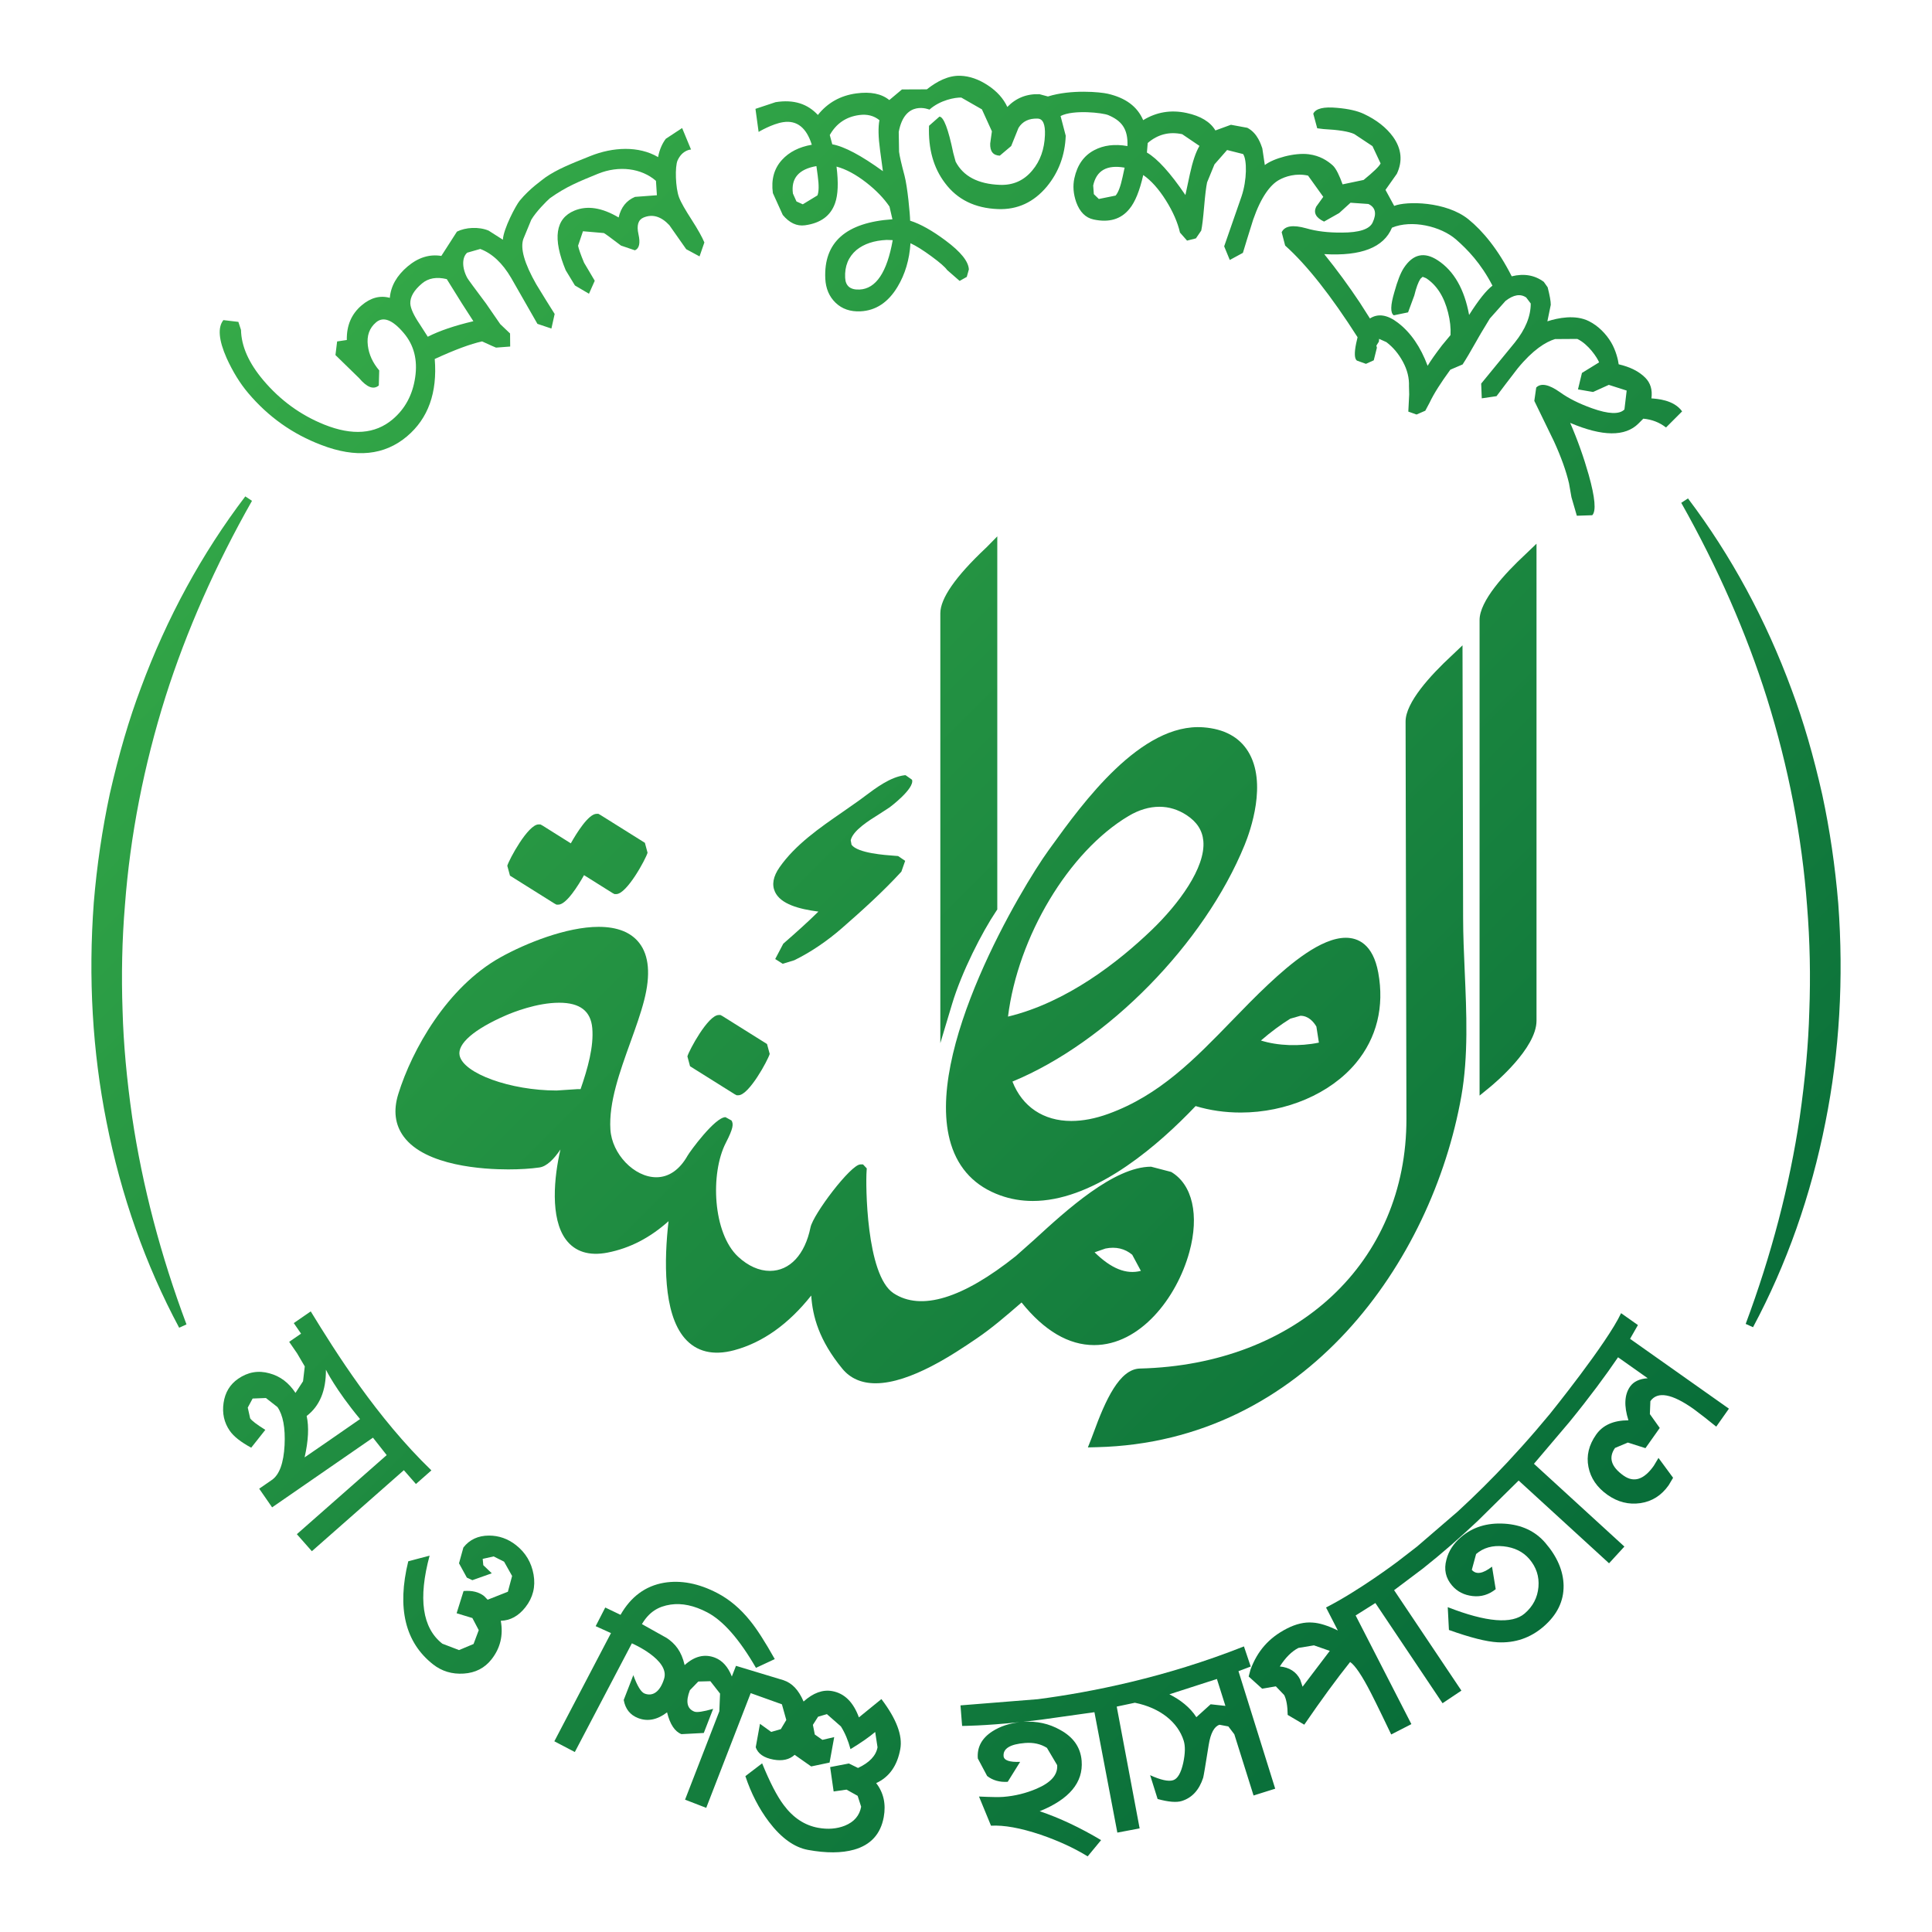 <?xml version="1.0" encoding="utf-8"?>
<!-- Generator: Adobe Illustrator 25.4.1, SVG Export Plug-In . SVG Version: 6.00 Build 0)  -->
<svg version="1.1" id="Layer_1" xmlns="http://www.w3.org/2000/svg" xmlns:xlink="http://www.w3.org/1999/xlink" x="0px" y="0px"
	 viewBox="0 0 1080 1080" style="enable-background:new 0 0 1080 1080;" xml:space="preserve">
<style type="text/css">
	.st0{fill:url(#SVGID_1_);}
	.st1{fill:#FFFFFF;}
	.st2{fill:url(#SVGID_00000059301247954428983200000008326097332923234691_);}
	.st3{fill:url(#SVGID_00000005964895613332542970000001990226880888946350_);}
	.st4{fill:url(#SVGID_00000178926396355108550460000007954870004605078181_);}
	.st5{fill:url(#SVGID_00000029008433850813069600000016750094722393581451_);}
	.st6{fill:url(#SVGID_00000118363939289387978710000000910344319759051949_);}
	.st7{fill:url(#SVGID_00000007402671494208289000000015765793407441353892_);}
	.st8{fill:url(#SVGID_00000142885969254944233530000010269796574215417501_);}
	.st9{fill:url(#SVGID_00000096028977423427760750000017983600165298972834_);}
	.st10{fill:url(#SVGID_00000096767298890685071570000010862505594704842676_);}
	.st11{fill:url(#SVGID_00000010272518660712549740000012894693408262507161_);}
	.st12{fill:url(#SVGID_00000097462679091879966260000004887164733359135630_);}
	.st13{fill:url(#SVGID_00000133493369238647591030000009676880839145112461_);}
	.st14{fill:url(#SVGID_00000179608280643438882190000012451551676471464127_);}
	.st15{fill:url(#SVGID_00000058559791347359817870000003749742280320500664_);}
	.st16{fill:url(#SVGID_00000023240956581325408720000008943164187405404850_);}
	.st17{fill:url(#SVGID_00000183939267162009998250000000401687986260822709_);}
	.st18{fill:url(#SVGID_00000048476609330870751850000015222989116473688710_);}
	.st19{fill:url(#SVGID_00000031175000884800069130000012377070240704052901_);}
</style>
<g>
	<linearGradient id="SVGID_1_" gradientUnits="userSpaceOnUse" x1="277.539" y1="-172.847" x2="1162.207" y2="711.821">
		<stop  offset="0" style="stop-color:#3BB24A"/>
		<stop  offset="1" style="stop-color:#056938"/>
	</linearGradient>
	<path class="st0" d="M1027.6,505.09c-1.74-20.91-4.74-41.32-8.91-60.7c-4.95-22.01-10.56-41.25-17.14-58.82
		c-14.4-39.14-33.9-75.13-57.96-106.95l-3.76,2.46c20.29,35.97,36.41,72.7,47.91,109.2c12.02,38.43,19.57,77.5,22.43,116.17
		c1.58,19.45,2,39.36,1.23,59.22c-0.48,17.69-2.23,37-5.36,59.03c-5.65,37.98-15.8,76.79-30.19,115.37l4.1,1.85
		c18.77-35.06,32.4-73.66,40.5-114.72C1028.3,588.06,1030.7,546.98,1027.6,505.09z"/>
	
		<linearGradient id="SVGID_00000020384577587491770630000012163730302365332924_" gradientUnits="userSpaceOnUse" x1="-142.934" y1="247.627" x2="741.734" y2="1132.295">
		<stop  offset="0" style="stop-color:#3BB24A"/>
		<stop  offset="1" style="stop-color:#056938"/>
	</linearGradient>
	<path style="fill:url(#SVGID_00000020384577587491770630000012163730302365332924_);" d="M68.53,565.32
		c-0.73-20.23-0.29-40.21,1.32-59.4c2.91-38.75,10.55-77.94,22.69-116.5c11.65-36.64,27.91-73.47,48.33-109.45l-3.75-2.48
		c-24.24,31.88-43.89,67.94-58.4,107.17c-6.61,17.5-12.26,36.8-17.32,59.02c-4.27,19.96-7.29,40.44-8.97,60.9
		c-3.13,41.94-0.74,83.17,7.1,122.51c8.11,41.17,21.77,79.9,40.62,115.11l4.1-1.85c-14.46-38.58-24.67-77.52-30.35-115.73
		C70.78,602.78,69.04,583.39,68.53,565.32z"/>
	
		<linearGradient id="SVGID_00000051371909557260894010000008599603558362780595_" gradientUnits="userSpaceOnUse" x1="-260.716" y1="365.409" x2="623.952" y2="1250.077">
		<stop  offset="0" style="stop-color:#3BB24A"/>
		<stop  offset="1" style="stop-color:#056938"/>
	</linearGradient>
	<path style="fill:url(#SVGID_00000051371909557260894010000008599603558362780595_);" d="M232.51,829.57l8.64-7.62
		c-30.66-29.61-53.61-66.29-67.45-88.88c-5.38,3.75-9.48,6.55-9.48,6.55l4.07,5.9l-6.64,4.58l4.43,6.43l4.29,7.31l-0.97,8.3
		l-4.22,6.5c-3.75-5.71-8.6-9.37-14.57-10.94c-6.19-1.75-12.02-0.73-17.5,3.05c-4.57,3.16-7.28,7.65-8.13,13.47
		c-0.85,5.83,0.3,11.03,3.46,15.59c2.18,3.16,6.18,6.32,11.99,9.46l7.89-9.97c-4.74-2.95-7.56-5.1-8.48-6.44l-1.34-6l2.72-5.07
		l7.43-0.29l6.46,5.07c3.11,4.5,4.44,11.6,3.97,21.3c-0.53,10.05-2.9,16.53-7.12,19.44l-7.07,4.88l7.22,10.43l56.38-38.95l7.67,9.74
		l-50.22,44.21l8.39,9.52l51.43-45.29L232.51,829.57z M170.28,814.68c2.13-9.39,2.5-17.1,1.14-23.14
		c7.27-5.54,10.86-14.17,10.77-25.87c0,0,5.3,10.98,19.08,27.6C194.63,797.95,170.28,814.68,170.28,814.68z"/>
	
		<linearGradient id="SVGID_00000007414421244671337390000013100441170895301019_" gradientUnits="userSpaceOnUse" x1="-263.598" y1="368.291" x2="621.07" y2="1252.959">
		<stop  offset="0" style="stop-color:#3BB24A"/>
		<stop  offset="1" style="stop-color:#056938"/>
	</linearGradient>
	<path style="fill:url(#SVGID_00000007414421244671337390000013100441170895301019_);" d="M288.43,863.71
		c-4.5-3.53-9.51-5.3-15.05-5.31c-6.08,0.01-10.86,2.22-14.34,6.66l-2.45,8.83l4.38,8l3.09,1.44l10.85-3.85l-4.74-4.54l-0.34-3.52
		l6.13-1.37l5.83,2.94l4.48,7.99l-2.36,8.81l-11.31,4.46l-1.99-2.04c-2.88-2.27-6.71-3.21-11.47-2.82l-3.89,12.42l8.81,2.68
		l3.56,6.78l-2.9,7.73l-8.13,3.4l-9.32-3.57c-11.22-8.81-13.59-25.21-7.12-49.23l-11.93,3.17c-6.4,26.14-1.77,45.34,13.88,57.63
		c4.9,3.85,10.61,5.56,17.13,5.14c6.52-0.42,11.7-3.08,15.55-7.99c4.9-6.24,6.63-13.42,5.16-21.52c5.34-0.15,9.93-2.69,13.78-7.59
		c4.21-5.37,5.73-11.46,4.55-18.24C297.08,873.43,293.8,867.93,288.43,863.71z"/>
	
		<linearGradient id="SVGID_00000183224963910550122110000006655533323249158295_" gradientUnits="userSpaceOnUse" x1="-227.814" y1="332.507" x2="656.854" y2="1217.175">
		<stop  offset="0" style="stop-color:#3BB24A"/>
		<stop  offset="1" style="stop-color:#056938"/>
	</linearGradient>
	<path style="fill:url(#SVGID_00000183224963910550122110000006655533323249158295_);" d="M480.14,960.03
		c-3.13-8.55-8.09-13.45-14.91-14.69c-5.29-0.96-10.63,0.98-16.02,5.82c-2.87-6.68-6.47-10.28-11.19-11.9l-26.6-8.05l-2.32,5.97
		c-2.12-5.41-5.25-8.9-9.39-10.52c-5.81-2.25-11.47-0.87-16.99,4.14c-1.81-7.84-5.29-11.97-10.01-15.15l-13.87-7.76
		c4.02-6.76,9.05-9.87,16.05-10.92c6.35-0.92,13.17,0.53,20.43,4.33c8.93,4.67,18.01,15.02,27.27,31.04l10.51-4.9
		c-5.44-9.69-10.02-16.81-13.72-21.35c-5.43-6.79-11.54-11.97-18.36-15.53c-10.38-5.43-20.33-7.36-29.83-5.79
		c-10.4,1.79-18.5,7.76-24.31,17.93l-8.54-4.09l-5.36,10.43l8.56,3.87l-31.66,60.48l11.45,6l31.89-60.76c0,0,21.32,9.15,18.02,19.81
		c-2.3,7.42-6.44,10-10.9,8.27c-2-0.77-4.09-4.2-6.31-10.28l-5.37,13.86c0.89,5.02,3.56,8.39,8.02,10.12
		c5.33,2.07,10.74,1,16.21-3.2c1.63,6.68,4.31,10.74,8.04,12.19l12.49-0.66l5.23-13.49c-5.56,1.6-9.06,2.11-10.49,1.56
		c-4.14-1.61-4.98-5.6-2.51-11.97l4.7-4.86l6.74-0.18l5.42,6.92l-0.4,9.89l-19.16,49.41l11.83,4.58l24.86-64.13l17.45,6.25
		l2.45,8.77l-3.06,5.11l-5.38,1.56l-6.27-4.53l-2.38,13.11c1.26,3.62,4.56,5.91,9.95,6.89c4.96,0.9,8.89,0.01,11.81-2.67l9.24,6.49
		l10.28-2.16l2.59-14.24l-6.6,1.54l-4.25-2.99l-1.06-5.4l2.9-4.55l4.93-1.44l7.83,6.88c2.29,3.63,4.06,7.86,5.35,12.69
		c5.73-3.47,10.34-6.67,13.81-9.6l1.31,8.56c-0.85,4.7-4.49,8.56-10.9,11.56l-5.12-2.5l-10.47,2.01l1.95,13.63l7.21-1.03l6.21,3.47
		l1.96,6.09c-0.9,4.95-3.93,8.48-9.08,10.58c-4.5,1.79-9.48,2.19-14.93,1.2c-7.57-1.37-14-5.62-19.3-12.75
		c-3.71-4.92-7.72-12.69-12.04-23.28l-9.37,7.15c3.2,9.61,7.57,18.08,13.09,25.42c6.93,9.15,14.26,14.43,21.99,15.83
		c10.17,1.85,18.72,1.8,25.68-0.15c9.33-2.65,14.86-8.72,16.59-18.21c1.32-7.31-0.08-13.64-4.23-18.99
		c7.29-3.36,11.79-9.7,13.48-19.03c1.37-7.56-2.15-16.87-10.55-27.95L480.14,960.03z"/>
	
		<linearGradient id="SVGID_00000142886338938981906130000005770227208678207384_" gradientUnits="userSpaceOnUse" x1="27.413" y1="77.28" x2="912.081" y2="961.948">
		<stop  offset="0" style="stop-color:#3BB24A"/>
		<stop  offset="1" style="stop-color:#056938"/>
	</linearGradient>
	<path style="fill:url(#SVGID_00000142886338938981906130000005770227208678207384_);" d="M840.92,851.74
		c-9.64-0.58-17.72,1.93-24.26,7.55c-4.21,3.63-6.91,7.81-8.1,12.57c-1.5,5.46-0.44,10.29,3.17,14.49c2.9,3.37,6.72,5.32,11.47,5.86
		c4.73,0.54,9.04-0.75,12.91-3.85l-2.06-12.6c-5.13,3.98-8.9,4.58-11.3,1.79l2.4-8.84c4.09-3.52,9.19-4.96,15.29-4.32
		c6.11,0.65,10.9,3,14.42,7.06c3.94,4.58,5.65,9.82,5.14,15.71c-0.52,5.89-3.08,10.82-7.69,14.78c-7.06,6.09-21.4,4.91-43.01-3.53
		l0.66,12.75c11.89,4.25,20.96,6.55,27.23,6.89c9.76,0.48,18.29-2.44,25.6-8.73c7.64-6.57,11.4-14.25,11.27-23.03
		c-0.17-8.17-3.58-16.14-10.26-23.88C858.17,855.89,850.55,852.33,840.92,851.74z"/>
	
		<linearGradient id="SVGID_00000179628684525334415280000016218197236038550454_" gradientUnits="userSpaceOnUse" x1="-120.544" y1="225.236" x2="764.124" y2="1109.904">
		<stop  offset="0" style="stop-color:#3BB24A"/>
		<stop  offset="1" style="stop-color:#056938"/>
	</linearGradient>
	<path style="fill:url(#SVGID_00000179628684525334415280000016218197236038550454_);" d="M699.16,931.6l-3.79-11.25
		c-43.95,17.43-85.64,25.64-115.22,29.51l-43.23,3.46l0.91,11.49c0,0,12.15-0.02,32.04-2.1c-5.74,0.69-10.79,2.35-15.1,5.11
		c-5.94,3.82-8.67,8.88-8.16,15.18l5.21,9.79c3.15,2.45,6.98,3.54,11.5,3.26l6.94-11.15c-5.98,0.22-9.06-0.85-9.25-3.22
		c-0.34-4.23,3.65-6.67,12.01-7.34c4.67-0.37,8.75,0.54,12.23,2.73l5.71,9.65c0.43,5.34-3.42,9.74-11.53,13.2
		c-5.88,2.51-12.05,4.03-18.53,4.55c-2.3,0.19-6.84,0.12-13.63-0.19l6.71,16.3c7.25-0.41,16.45,1.25,27.63,4.99
		c9.95,3.4,18.75,7.45,26.41,12.15l7.5-9.08c-11.79-7.03-23.23-12.41-34.31-16.15c16.59-6.72,24.41-16.12,23.44-28.2
		c-0.6-7.49-4.61-13.25-12.04-17.28c-6.23-3.53-13.09-5-20.57-4.5l10.3-1.24l29.46-4.14l12.81,67.31l12.46-2.36l-12.81-68.08
		l10.14-2.15c14.23,2.86,24.06,10.92,27.29,21.18c0.95,3.01,0.87,7.15-0.25,12.43c-1.26,5.67-3.14,8.92-5.67,9.7
		c-2.61,0.82-6.89-0.11-12.83-2.81l4.18,13.31c6.1,1.67,10.6,2.04,13.54,1.1c5.72-1.79,9.69-6.13,11.93-13.01
		c0.29-1.07,1.32-7.21,3.1-18.42c1.07-6.52,3.09-10.24,6.04-11.17l4.93,0.93l3.34,4.39l10.75,34.22l12.1-3.8l-20.53-65.71
		L699.16,931.6z M676.76,952.7l-7.99,7.22c-3.43-5.46-9.11-9.83-15.08-12.79l26.57-8.57l4.75,15.04L676.76,952.7z"/>
	
		<linearGradient id="SVGID_00000183229894253336802680000008595249868714443192_" gradientUnits="userSpaceOnUse" x1="37.304" y1="67.389" x2="921.972" y2="952.057">
		<stop  offset="0" style="stop-color:#3BB24A"/>
		<stop  offset="1" style="stop-color:#056938"/>
	</linearGradient>
	<path style="fill:url(#SVGID_00000183229894253336802680000008595249868714443192_);" d="M915.61,740.72l-9.42-6.65
		c-7.65,16.53-39.83,56.37-39.83,56.37c-4.88,5.91-10.12,12.02-15.73,18.26l-7.91,8.65c-8.63,9.21-17.97,18.54-27.91,27.66
		l-22.65,19.5l-11.13,8.6c0,0-21.5,16.2-39.77,25.48l6.6,12.87c-5.53-2.73-10.23-4.2-14.1-4.43c-4.52-0.37-9.32,0.75-14.43,3.37
		c-10.05,5.17-16.44,12.52-20.3,22.95l-1.02,3.83l7.51,6.79l7.69-1.29l4.66,4.87c1.25,2.43,1.89,6.13,1.95,11.09l9.27,5.47
		c9.55-13.93,18.09-25.61,25.64-35.05c2.81,1.92,6.71,7.7,11.65,17.36c1.6,3.12,3.66,7.29,6.2,12.53c2.74,5.8,4.45,9.34,5.11,10.63
		l11.28-5.79l-31.16-60.74l11.03-6.95l37.55,56.02l10.54-7.06l-37.62-56.14l16.15-12.15c10.71-8.49,20.96-17.47,30.67-26.64
		l22.8-22.5l50.54,46.26l8.57-9.35l-50.55-46.27l19.77-23.3c11.28-13.81,20.51-26.32,27.24-36.24l16.59,11.72
		c-4.59,0.3-7.87,1.84-9.84,4.62c-3.2,4.53-3.52,10.82-0.95,18.89c-8.27,0.01-14.27,2.65-18.01,7.94
		c-4.13,5.85-5.58,11.89-4.34,18.14c1.23,6.24,4.77,11.43,10.63,15.58c5.72,4.03,11.83,5.59,18.36,4.65
		c6.51-0.94,11.79-4.27,15.83-9.98l2.5-4.2l-8.16-11.1l-2.64,4.41c-5.47,7.74-11.1,9.56-16.89,5.47
		c-6.97-4.93-8.56-10.08-4.77-15.45l7.15-3.02l9.86,3.13l7.99-11.29l-5.52-7.75l0.28-7.24c3.99-5.65,12.04-4.19,24.17,4.38
		l5.77,4.39l6.88,5.48l7.09-10.04l-55.26-39.04L915.61,740.72z M728.15,942.88l-1.36-4.05c-2.22-4.33-6-6.75-11.36-7.27
		c3.19-5,6.66-8.45,10.38-10.36l8.69-1.44l8.86,3.09L728.15,942.88z"/>
	
		<linearGradient id="SVGID_00000162310593377457277870000003637982356538834845_" gradientUnits="userSpaceOnUse" x1="109.393" y1="-4.7" x2="994.061" y2="879.968">
		<stop  offset="0" style="stop-color:#3BB24A"/>
		<stop  offset="1" style="stop-color:#056938"/>
	</linearGradient>
	<path style="fill:url(#SVGID_00000162310593377457277870000003637982356538834845_);" d="M138.76,219.74
		c11.2,13.25,24.81,22.92,40.83,28.99c19.33,7.46,35.32,5.85,47.94-4.82c11.85-10.02,17.01-24.44,15.49-43.23
		c11.18-5.15,20.02-8.43,26.48-9.83c4.49,2.06,7.09,3.22,7.78,3.47l7.92-0.6l-0.07-7.3l-2.73-2.6l-2.75-2.62l-3.99-5.77l-3.98-5.78
		c-6.6-8.78-10.08-13.55-10.47-14.29c-3.2-5.91-2.86-11.73-0.02-14.11l7.28-2.08c6.65,2.51,12.41,7.9,17.26,16.17l14.69,25.69
		l7.82,2.63l1.82-8.15l-4.56-7.26l-5.7-9.28c-6.75-11.81-9.04-20.22-7.25-25.37l4.43-10.74c2.65-4.52,8.58-10.46,10.4-12.03
		c9.18-6.58,16.5-9.43,26.81-13.66c11.8-4.84,24.43-3.13,32.5,3.93l0.52,8.04l-12.23,0.92c-4.8,2-7.86,5.83-9.16,11.51
		c-9.3-5.52-17.55-6.8-24.72-3.83c-10.63,4.41-12.26,15.52-4.87,33.32l5.17,8.53l7.84,4.61l3.23-7.25l-3.01-5.1l-2.95-4.97
		c-1.93-4.62-3.04-7.8-3.36-9.53l2.73-8.08l11.69,1.01c0.75,0.37,3.95,2.71,9.59,7.01l7.76,2.63c2.44-1.02,3.1-4,1.99-8.98
		c-1.12-4.97-0.17-8.09,2.87-9.35c4.98-2.06,9.77-0.64,14.38,4.27c3.13,4.44,6.28,8.92,9.44,13.44l7.45,4.03l2.7-7.8
		c-1.27-3.04-3.63-7.27-7.12-12.7c-3.48-5.42-5.94-9.57-7.06-12.57c-1.96-5.18-2.37-17.12-0.78-20.63c2.73-5.98,7.5-6.04,7.5-6.04
		l-4.98-12.02l-9.11,6c-1.72,2.24-3.52,5.77-4.32,10.25c-10.86-6.38-25.23-5.67-37.9-0.59c-11.2,4.48-18.46,7.38-25.07,11.93
		c-1.77,1.45-8.69,6.08-14.41,13.04c-2.19,2.67-9.07,15.73-9.39,21.8l-7.96-5.08c-5.49-2.32-12.94-1.85-17.71,0.55l-8.73,13.59
		c-6.66-1.08-12.94,0.89-18.87,5.9c-6.07,5.14-9.38,10.98-9.93,17.54c-5.45-1.49-10.68-0.11-15.7,4.14
		c-5.73,4.83-8.5,11.3-8.34,19.42l-5.42,0.81l-0.93,7.61l6.6,6.43l6.6,6.44c4.42,5.23,8.1,6.61,11.03,4.14l0.24-8.41
		c-3.65-4.31-5.76-8.94-6.36-13.9c-0.69-5.48,0.84-9.82,4.61-13c4.04-3.42,9.19-1.42,15.47,6c5.69,6.72,7.82,14.97,6.38,24.74
		c-1.42,9.77-5.63,17.61-12.6,23.5c-9.77,8.25-22.51,9.23-38.23,2.93c-13.22-5.31-24.57-13.57-34.05-24.78
		c-8.13-9.62-12.3-19-12.49-28.14l-1.47-4.5l-8.37-0.99c-3.26,4.07-2.65,11.16,1.81,21.25
		C130.14,207.78,134.16,214.31,138.76,219.74z M229.36,169.69c-0.12-3.7,2.04-7.43,6.51-11.21c3.56-3.01,8.18-3.83,13.88-2.45
		c6.42,10.42,11.37,18.26,14.87,23.53c-10.57,2.5-19.06,5.39-25.49,8.68l-4.53-7.06C231.27,176.25,229.52,172.42,229.36,169.69z"/>
	
		<linearGradient id="SVGID_00000137819930164885055590000001208637455297318552_" gradientUnits="userSpaceOnUse" x1="304.514" y1="-199.822" x2="1189.182" y2="684.846">
		<stop  offset="0" style="stop-color:#3BB24A"/>
		<stop  offset="1" style="stop-color:#056938"/>
	</linearGradient>
	<path style="fill:url(#SVGID_00000137819930164885055590000001208637455297318552_);" d="M437.84,68.28
		c7.68-1.16,13.01,3.16,15.96,12.63c-7.11,1.24-12.67,4.07-16.68,8.48c-4.41,4.84-6.11,11.01-5.09,18.53l5.54,12.24
		c3.73,4.47,7.87,6.39,12.4,5.78c8.77-1.19,14.39-5.32,16.84-12.38c1.66-4.65,1.94-11.46,0.81-20.43c5.26,1.41,10.82,4.4,16.72,8.99
		c5.51,4.31,9.77,8.77,12.89,13.36l1.64,7.1c-25.98,1.78-38.48,12.83-37.53,33.18c0.27,5.56,2.19,10.06,5.78,13.51
		c3.59,3.45,8.22,5.03,13.87,4.77c8.58-0.41,15.5-4.98,20.75-13.73c4.24-7.06,6.64-15.17,7.22-24.34c3.09,1.41,6.99,3.85,11.73,7.33
		c4.74,3.48,7.65,6.02,8.73,7.61l7.01,6.12l4-2.24l1.17-4.17c-0.21-4.47-4.53-9.85-12.97-16.12c-7.48-5.59-14.1-9.31-19.86-11.13
		c-0.02-3.4-1.46-18.88-3.14-25.21c-1.69-6.32-2.71-10.76-3.05-13.3l-0.18-11.11c3.43-18.42,17.16-12.47,17.16-12.47
		c5.99-5.37,14.43-6.87,17.81-6.74l11.53,6.6l5.58,12.27l-0.48,3.41l-0.47,3.41c-0.17,4.39,1.62,6.64,5.36,6.79l6.37-5.38
		l4.08-10.13c2.24-3.66,5.83-5.4,10.75-5.21c2.92,0.1,4.27,3.17,4.04,9.2c-0.3,7.93-2.65,14.52-7.05,19.75
		c-4.69,5.67-10.74,8.37-18.14,8.09c-12.22-0.47-20.47-4.8-24.74-12.99l-1.32-4.86c-2.78-13.45-5.36-20.21-7.74-20.3l-5.81,5.13
		c-0.49,12.87,2.49,23.53,8.94,32.01c6.87,9.21,16.75,14.06,29.61,14.55c10.87,0.41,19.98-3.8,27.34-12.61
		c6.61-8.03,10.12-17.49,10.53-28.39l-2.88-11.02c7.18-3.72,23.65-1.8,26.67-0.51c7.14,3.03,11.15,7.4,10.71,17.3
		c-7.12-1.25-13.31-0.49-18.59,2.31c-5.79,3.05-9.47,8.28-11.08,15.69c-0.93,4.28-0.58,8.75,1.04,13.39c2,5.48,5.23,8.69,9.69,9.65
		c8.65,1.86,15.34-0.11,20.04-5.91c3.17-3.8,5.73-10.11,7.73-18.94c4.47,3.11,8.68,7.84,12.65,14.15
		c3.97,6.32,6.59,12.32,7.89,18.02l3.95,4.49l4.96-1.25l2.97-4.35c0.52-2.42,1.06-6.88,1.62-13.41c0.56-6.52,1.11-11.04,1.65-13.54
		l4.13-10.06l7.05-8.03l8.96,2.26c2.22,3.21,2.19,14.55-0.87,23.63l-9.72,27.95l3.14,7.63l7.33-3.98l2.5-8.2l3.25-10.4
		c4.47-12.85,9.63-19.44,14.38-22.12c3.53-2,9.6-3.97,16.29-2.46l8.51,11.87l-1.99,2.77l-2,2.78c-1.6,3.39-0.11,6.15,4.43,8.28
		l8.45-4.77l6.35-5.77l9.97,0.7c3.96,1.86,4.76,5.32,2.37,10.39c-1.75,3.73-7.48,5.6-17.16,5.6c-7.61,0.07-14.25-0.73-19.93-2.39
		c-7.48-2.1-12.07-1.37-13.74,2.19l1.94,7.45c12.16,10.88,25.66,28.01,40.48,51.24l-0.79,3.44c-1.1,5.36-0.96,8.57,0.41,9.62
		l5.07,1.82l4.36-1.98l1.76-7.04l-0.29-1.17l1.4-2.22l0.12-1.56l4.08,1.83c3.77,2.87,6.85,6.55,9.26,11.04
		c2.42,4.49,3.54,9.02,3.36,13.61l0.12,4.56l-0.49,9.63l4.6,1.63l4.89-2.13l2.42-4.53c2.32-4.94,6.25-11.11,11.59-18.41l6.84-2.92
		c1.81-2.76,4.35-7.03,7.61-12.83l2.01-3.54l0.3-0.29l-0.08-0.1l5.38-8.9l8.76-9.84c4.5-3.51,8.36-4.15,11.59-1.92l2.52,3.34
		c0.04,7.12-2.95,14.41-8.95,21.89l-18.75,22.89l0.33,8.24l8.25-1.21l5.16-6.84l6.63-8.65c8.62-10.52,15.7-14.82,20.91-16.43
		l12.45-0.08c6.21,2.92,11.22,10.58,12.19,13.1l-9.59,5.91l-2.22,9.2l8.43,1.45l8.81-3.98l9.98,3.19l-1.25,10.57
		c-2.84,2.84-8.89,2.62-18.12-0.67c-7.23-2.58-13.21-5.58-17.92-8.99c-6.2-4.39-10.63-5.26-13.27-2.61l-1.07,7.46
		c3.69,7.55,7.34,15.07,10.96,22.56c4.02,8.78,6.83,16.63,8.44,23.54l1.36,7.74l3.01,10.37l8.62-0.29c2.25-2.27,1.6-9.75-1.95-22.47
		c-2.79-9.88-6.25-19.6-10.39-29.15c18.03,7.67,30.75,7.79,38.18,0.36l2.7-2.71c4.85,0.45,9.08,2.1,12.69,4.93l9.01-9.01
		c-4.69-6.55-14.18-7.01-17.16-7.26c0.64-4.77-0.52-8.65-3.5-11.62c-3.48-3.48-8.42-5.96-14.81-7.44
		c-0.26-2.29-1.55-7.81-4.25-12.31c-2.81-4.7-7.12-9.16-12.35-11.78c-7.7-3.88-17.46-1.8-23.25,0.07l1.9-9.24
		c0-2.01-0.59-5.27-1.74-9.76l-2.15-3.05c-5.07-3.77-11.05-4.81-17.95-3.11c-7.5-14.87-16.11-25.34-24.21-31.88
		c-12.46-10.06-34.65-10.24-41.48-7.48l-4.87-8.95l6.34-8.98c3.35-7.1,2.65-13.99-2.09-20.66c-3.8-5.22-9.26-9.5-16.37-12.84
		c-3.64-1.71-8.61-2.84-14.91-3.38c-7.53-0.71-11.98,0.37-13.34,3.26l2.21,8.16l3.44,0.43c8.47,0.44,14.25,1.37,17.3,2.81
		l10.15,6.74l4.54,9.67c-0.77,1.64-3.94,4.72-9.49,9.23l-11.76,2.47c-1.61-4.5-3.58-8.9-5.56-10.65c-2.88-2.55-7.05-5.38-13.42-6.19
		c-7.87-1-19.7,2.3-24.49,6.05l-1.4-9.33c-0.7-1.89-2.51-8.44-8.38-11.5l-9.17-1.69l-8.67,3.17c-2.88-4.82-8.26-8.08-16.12-9.77
		c-8.75-1.88-16.83-0.54-24.26,4.02c-3.29-7.72-9.93-12.5-19.81-14.77c-4.09-0.94-20.36-2.56-33.43,1.53l-4.74-1.27
		c-7.11-0.28-13.11,2.11-17.96,7.13c-2.19-4.74-5.83-8.78-10.92-12.12c-5.08-3.35-10.18-5.12-15.29-5.31
		c-6.75-0.25-13.13,3.12-18.78,7.58L504.2,50l-7.07,5.93c-4.36-3.56-10.52-4.79-18.47-3.71c-8.87,1.21-16.02,5.22-21.46,12.04
		c-5.72-6.14-13.32-8.79-23.64-7.15l-11.25,3.74l1.76,12.9C424.06,73.74,431.65,69.21,437.84,68.28z M627.5,99.09
		c-1.12,5.18-2.41,8.59-3.88,10.24l-9.37,1.9l-2.79-2.7l-0.36-4.84c1.81-8.4,7.67-11.71,17.56-9.97L627.5,99.09z M778.12,127.28
		c10.88-4.58,27.27-0.92,35.9,6.66c6.31,5.54,13.79,13.2,20.28,25.74c-3.46,2.61-7.82,8.08-13.06,16.38
		c-2.65-14.42-8.48-24.6-17.48-30.51c-7.56-4.97-13.89-3.56-19.01,4.23c-1.81,2.75-3.58,7.27-5.31,13.56
		c-2.18,7.31-2.28,11.62-0.29,12.92l7.97-1.65l3.48-9.43c1.07-4.38,2.22-7.48,3.42-9.31l1.25-1.14l1.94,0.78
		c5.96,3.91,10.04,10.32,12.28,19.23c1.12,4.48,1.58,8.67,1.36,12.57l-4.75,5.73c-3.72,4.86-6.4,8.67-8.05,11.44
		c-3.96-10.62-9.5-18.64-16.61-24.07c-5.89-4.51-11.11-5.3-15.64-2.39l-5.7-8.93c-6.15-9.25-12.76-18.26-19.84-27.04
		C760.9,143.27,773.51,138.35,778.12,127.28z M641.58,79.94c5.62-4.84,12.05-6.48,19.27-4.93l9.67,6.55
		c-2.03,3.38-3.83,8.67-5.39,15.86l-1.14,5.33l-1.34,6.27c-8.45-12.42-15.63-20.34-21.52-23.75L641.58,79.94z M480.52,161.85
		c-5.17,0.25-7.87-1.95-8.08-6.61c-0.31-6.47,1.81-11.65,6.36-15.52c4.21-3.4,9.81-5.27,16.81-5.6l3.42,0.12
		C495.85,152.21,489.69,161.42,480.52,161.85z M480.3,64.31c4.43-0.61,8.21,0.35,11.31,2.87c-0.76,3.86-0.65,9.45,0.35,16.75
		l0.73,5.41l0.86,6.35c-12.16-8.81-21.6-13.82-28.3-15.02l-1.4-5.18C467.48,69.03,472.96,65.3,480.3,64.31z M456.38,92.85l0.74,5.44
		c0.72,5.25,0.66,8.89-0.17,10.94l-8.18,4.98l-3.53-1.59l-1.99-4.43C442.1,99.68,446.48,94.57,456.38,92.85z"/>
	
		<linearGradient id="SVGID_00000040535897400713323660000008241017911332094891_" gradientUnits="userSpaceOnUse" x1="93.128" y1="11.565" x2="977.796" y2="896.233">
		<stop  offset="0" style="stop-color:#3BB24A"/>
		<stop  offset="1" style="stop-color:#056938"/>
	</linearGradient>
	<path style="fill:url(#SVGID_00000040535897400713323660000008241017911332094891_);" d="M559.23,668.26
		c5.71,2.05,11.8,3.09,18.09,3.09h0c32,0,64.97-26.58,86.97-48.86l4.06-4.19c7.97,2.41,16.43,3.62,25.2,3.62
		c25.51,0,50.17-10.58,64.38-27.64c11.68-14.03,16.01-31.52,12.52-50.58c-2.96-16.1-11.5-19.48-18.14-19.48
		c-13.89,0-31.22,14.72-43.04,25.78c-7.22,6.75-14.11,13.86-20.78,20.74c-20.7,21.33-40.25,41.49-68.82,51.87
		c-7.31,2.67-14.32,4.02-20.81,4.02c-15.57,0-27.4-7.98-32.9-22.02c53.07-21.93,107.29-77.05,129.82-132.33
		c3.19-7.82,12.75-34.7,1.92-52.21c-4.99-8.07-13.39-12.6-24.97-13.49c-34.99-2.66-67.64,42.54-84.97,66.52l-1.7,2.35
		c-14.63,20.22-70.29,112.98-54.45,164.17C535.94,653.6,545.22,663.24,559.23,668.26z M648.14,450.99c5.33,0,10.42,1.57,15.13,4.64
		c5.78,3.79,8.85,8.5,9.4,14.43c1.39,14.93-13.97,35.49-28.8,49.74c-18.68,17.96-47.49,40.54-80.39,48.49
		c5.53-44.63,33.9-92.18,67.33-112.1C636.6,452.73,642.43,450.99,648.14,450.99z M726.96,567.82c4.49,0,7.39,3.42,8.91,6.04
		l1.4,8.97c-10.78,2.23-22.94,1.81-32.41-1.18c5.78-4.96,11.12-8.91,16.44-12.21L726.96,567.82z"/>
	
		<linearGradient id="SVGID_00000166661127224714218190000015114423199514417842_" gradientUnits="userSpaceOnUse" x1="244.756" y1="-140.064" x2="1129.425" y2="744.604">
		<stop  offset="0" style="stop-color:#3BB24A"/>
		<stop  offset="1" style="stop-color:#056938"/>
	</linearGradient>
	<path style="fill:url(#SVGID_00000166661127224714218190000015114423199514417842_);" d="M827.09,346.6v265.84l5.51-4.5
		c2.7-2.19,26.32-21.88,26.32-37.34V303.93l-6.2,5.94C841.02,320.76,827.09,335.96,827.09,346.6z"/>
	
		<linearGradient id="SVGID_00000002370532294616028390000010864941756505680803_" gradientUnits="userSpaceOnUse" x1="102.393" y1="2.3" x2="987.061" y2="886.968">
		<stop  offset="0" style="stop-color:#3BB24A"/>
		<stop  offset="1" style="stop-color:#056938"/>
	</linearGradient>
	<path style="fill:url(#SVGID_00000002370532294616028390000010864941756505680803_);" d="M557.49,508.42V299.83l-5.8,5.92
		l-0.83,0.79c-16.74,15.79-25.21,28-25.21,36.28v240.31l6.61-22.02c5.36-17.82,16.7-40.02,24.65-51.84L557.49,508.42z"/>
	
		<linearGradient id="SVGID_00000099641169005946376730000004499437841941551803_" gradientUnits="userSpaceOnUse" x1="-50.033" y1="154.726" x2="834.635" y2="1039.394">
		<stop  offset="0" style="stop-color:#3BB24A"/>
		<stop  offset="1" style="stop-color:#056938"/>
	</linearGradient>
	<path style="fill:url(#SVGID_00000099641169005946376730000004499437841941551803_);" d="M316.36,692.95
		c5.08,6.77,12.96,9.27,23.27,7.26c12.42-2.44,23.64-8.21,34.09-17.56c-2.46,21.49-3.12,51.3,8.99,65.39
		c6.52,7.58,15.93,9.9,27.68,6.75c15.91-4.27,30.37-14.55,43.09-30.58c0.76,11.63,4.36,25.04,17.39,40.91
		c4.44,5.4,10.69,8.14,18.59,8.14c19.53,0,44.22-16.72,56.08-24.76l0.51-0.35c8.49-5.76,16.51-12.7,24.26-19.41l0.75-0.65
		c12.68,15.81,26.31,23.82,40.57,23.82h0.01c25.6,0,46.15-26.19,53.23-52.05c5.63-20.57,1.73-37.71-10.17-44.74l-11.22-2.93
		c-20.83,0-47.58,24.53-65.27,40.76l-10.34,9.19c-29.68,23.67-52.97,30.88-68.36,20.79c-15.46-10.13-15.62-61.61-15.08-68.19
		l0.1-1.6l-2.08-2.22h-1.49c-5.33,0-26.38,27.83-27.88,35.18c-3.1,15.23-11.57,24.32-22.68,24.33c-6.04,0-12.19-2.74-17.78-7.92
		c-14.19-13.18-15.66-46.59-6.87-63.67c4.18-8.09,4.35-10.55,3.17-12.48l-3.36-1.86c-5.89,0-19.88,19.19-21.18,21.49
		c-4.47,7.91-10.51,12.1-17.48,12.1c-12.35,0-24.83-12.97-25.68-26.7c-0.95-15.09,5.22-32.19,11.17-48.72
		c2.97-8.25,5.79-16.06,7.7-23.52c3.65-14.21,2.74-24.99-2.72-32.01c-4.64-5.99-12.28-9.03-22.72-9.03
		c-17.92,0-40.77,9.18-54.88,17.04c-29.8,16.61-49.4,51.55-57.12,76.41c-2.86,9.2-1.84,17.2,3.01,23.79
		c12.19,16.56,44.93,18.35,58.44,18.35c6.43,0,12.62-0.38,17.43-1.08c4.09-0.58,8.16-4.68,11.77-10.07
		C309.72,657.87,307.41,681,316.36,692.95z M322.59,608.84l-0.5,0.04l-10.97,0.72c-25.76,0-52.1-9.52-54.2-19.6
		c-1.35-6.51,8.08-14.67,25.87-22.4c3.82-1.66,17.26-7.07,29.81-7.07c11.63,0,17.67,4.66,18.49,14.23
		c0.88,10.28-2.5,22.4-6.54,34.07H322.59z M637.76,710.42c-8.22,2.14-16.58-1.26-25.88-10.37l6.06-2.11
		c5.9-1.21,10.98,0.1,14.98,3.47L637.76,710.42z"/>
	
		<linearGradient id="SVGID_00000131367799596119296480000010039731613465293483_" gradientUnits="userSpaceOnUse" x1="-26.41" y1="131.103" x2="858.258" y2="1015.771">
		<stop  offset="0" style="stop-color:#3BB24A"/>
		<stop  offset="1" style="stop-color:#056938"/>
	</linearGradient>
	<path style="fill:url(#SVGID_00000131367799596119296480000010039731613465293483_);" d="M334.49,454.93h-0.98
		c-4.54,0-11.24,10.84-14.42,16.5l-15.91-9.99l-1.11-0.59h-0.97c-5.97,0-16.52,19.64-17.52,23.11l1.5,5.53l24.91,15.62l1.12,0.6
		h0.97c4.54,0,11.23-10.85,14.4-16.49l15.94,10l1.1,0.58h0.96c5.95,0,16.52-19.64,17.51-23.11l-1.49-5.55l-24.92-15.61
		L334.49,454.93z"/>
	
		<linearGradient id="SVGID_00000070811279830498847170000012064640051661875104_" gradientUnits="userSpaceOnUse" x1="116.304" y1="-11.611" x2="1000.972" y2="873.057">
		<stop  offset="0" style="stop-color:#3BB24A"/>
		<stop  offset="1" style="stop-color:#056938"/>
	</linearGradient>
	<path style="fill:url(#SVGID_00000070811279830498847170000012064640051661875104_);" d="M611.24,801.09l-1.23,3.27l-1.88,4.75
		l5.11-0.13c116.52-2.86,187.25-103.71,203.66-196.2c3.96-22.39,2.91-46.47,1.89-69.75c-0.46-10.38-0.88-20.18-0.9-29.87
		l-0.34-152.41l-6.17,5.86c-11.71,10.87-25.68,26.07-25.65,36.73l0.47,221.98c0.17,80.08-61.09,137.52-148.98,139.7
		C625.83,765.3,618,782.52,611.24,801.09z"/>
	
		<linearGradient id="SVGID_00000049923780925296205240000008318780347906967212_" gradientUnits="userSpaceOnUse" x1="45.146" y1="59.547" x2="929.814" y2="944.215">
		<stop  offset="0" style="stop-color:#3BB24A"/>
		<stop  offset="1" style="stop-color:#056938"/>
	</linearGradient>
	<path style="fill:url(#SVGID_00000049923780925296205240000008318780347906967212_);" d="M491.76,454.92l5.55-3.61
		c0.15-0.1,14.1-10.55,12.52-15.43l-3.61-2.54l-0.58,0.03c-7.89,0.98-15.89,6.97-22.32,11.8l-3.08,2.28l-9.07,6.36
		c-13.03,9-26.51,18.31-35.39,31c-3.57,5.1-4.43,9.73-2.54,13.78c3.17,6.8,13.32,9.58,24.25,11c-5.92,5.83-12.27,11.52-19.63,17.94
		l-4.51,8.57l4.19,2.66l6.47-1.98c9.07-4.43,18.32-10.67,26.75-18.04c11.01-9.62,22.63-20.06,33.11-31.47l2.13-6.06l-3.96-2.68
		l-2.16-0.17c-5.03-0.36-20.34-1.42-23.85-6.11l-0.47-2.53C476.79,464.26,485.45,458.86,491.76,454.92z"/>
	
		<linearGradient id="SVGID_00000014625536246025862430000015906935075942053252_" gradientUnits="userSpaceOnUse" x1="-38.944" y1="143.636" x2="845.724" y2="1028.304">
		<stop  offset="0" style="stop-color:#3BB24A"/>
		<stop  offset="1" style="stop-color:#056938"/>
	</linearGradient>
	<path style="fill:url(#SVGID_00000014625536246025862430000015906935075942053252_);" d="M385.74,596.04l24.92,15.62l1.12,0.59
		l0.97,0.01c5.94,0,16.51-19.63,17.52-23.1l-1.5-5.55l-24.92-15.62l-1.11-0.59h-0.97c-5.96,0-16.52,19.65-17.51,23.12L385.74,596.04
		z"/>
</g>
</svg>
